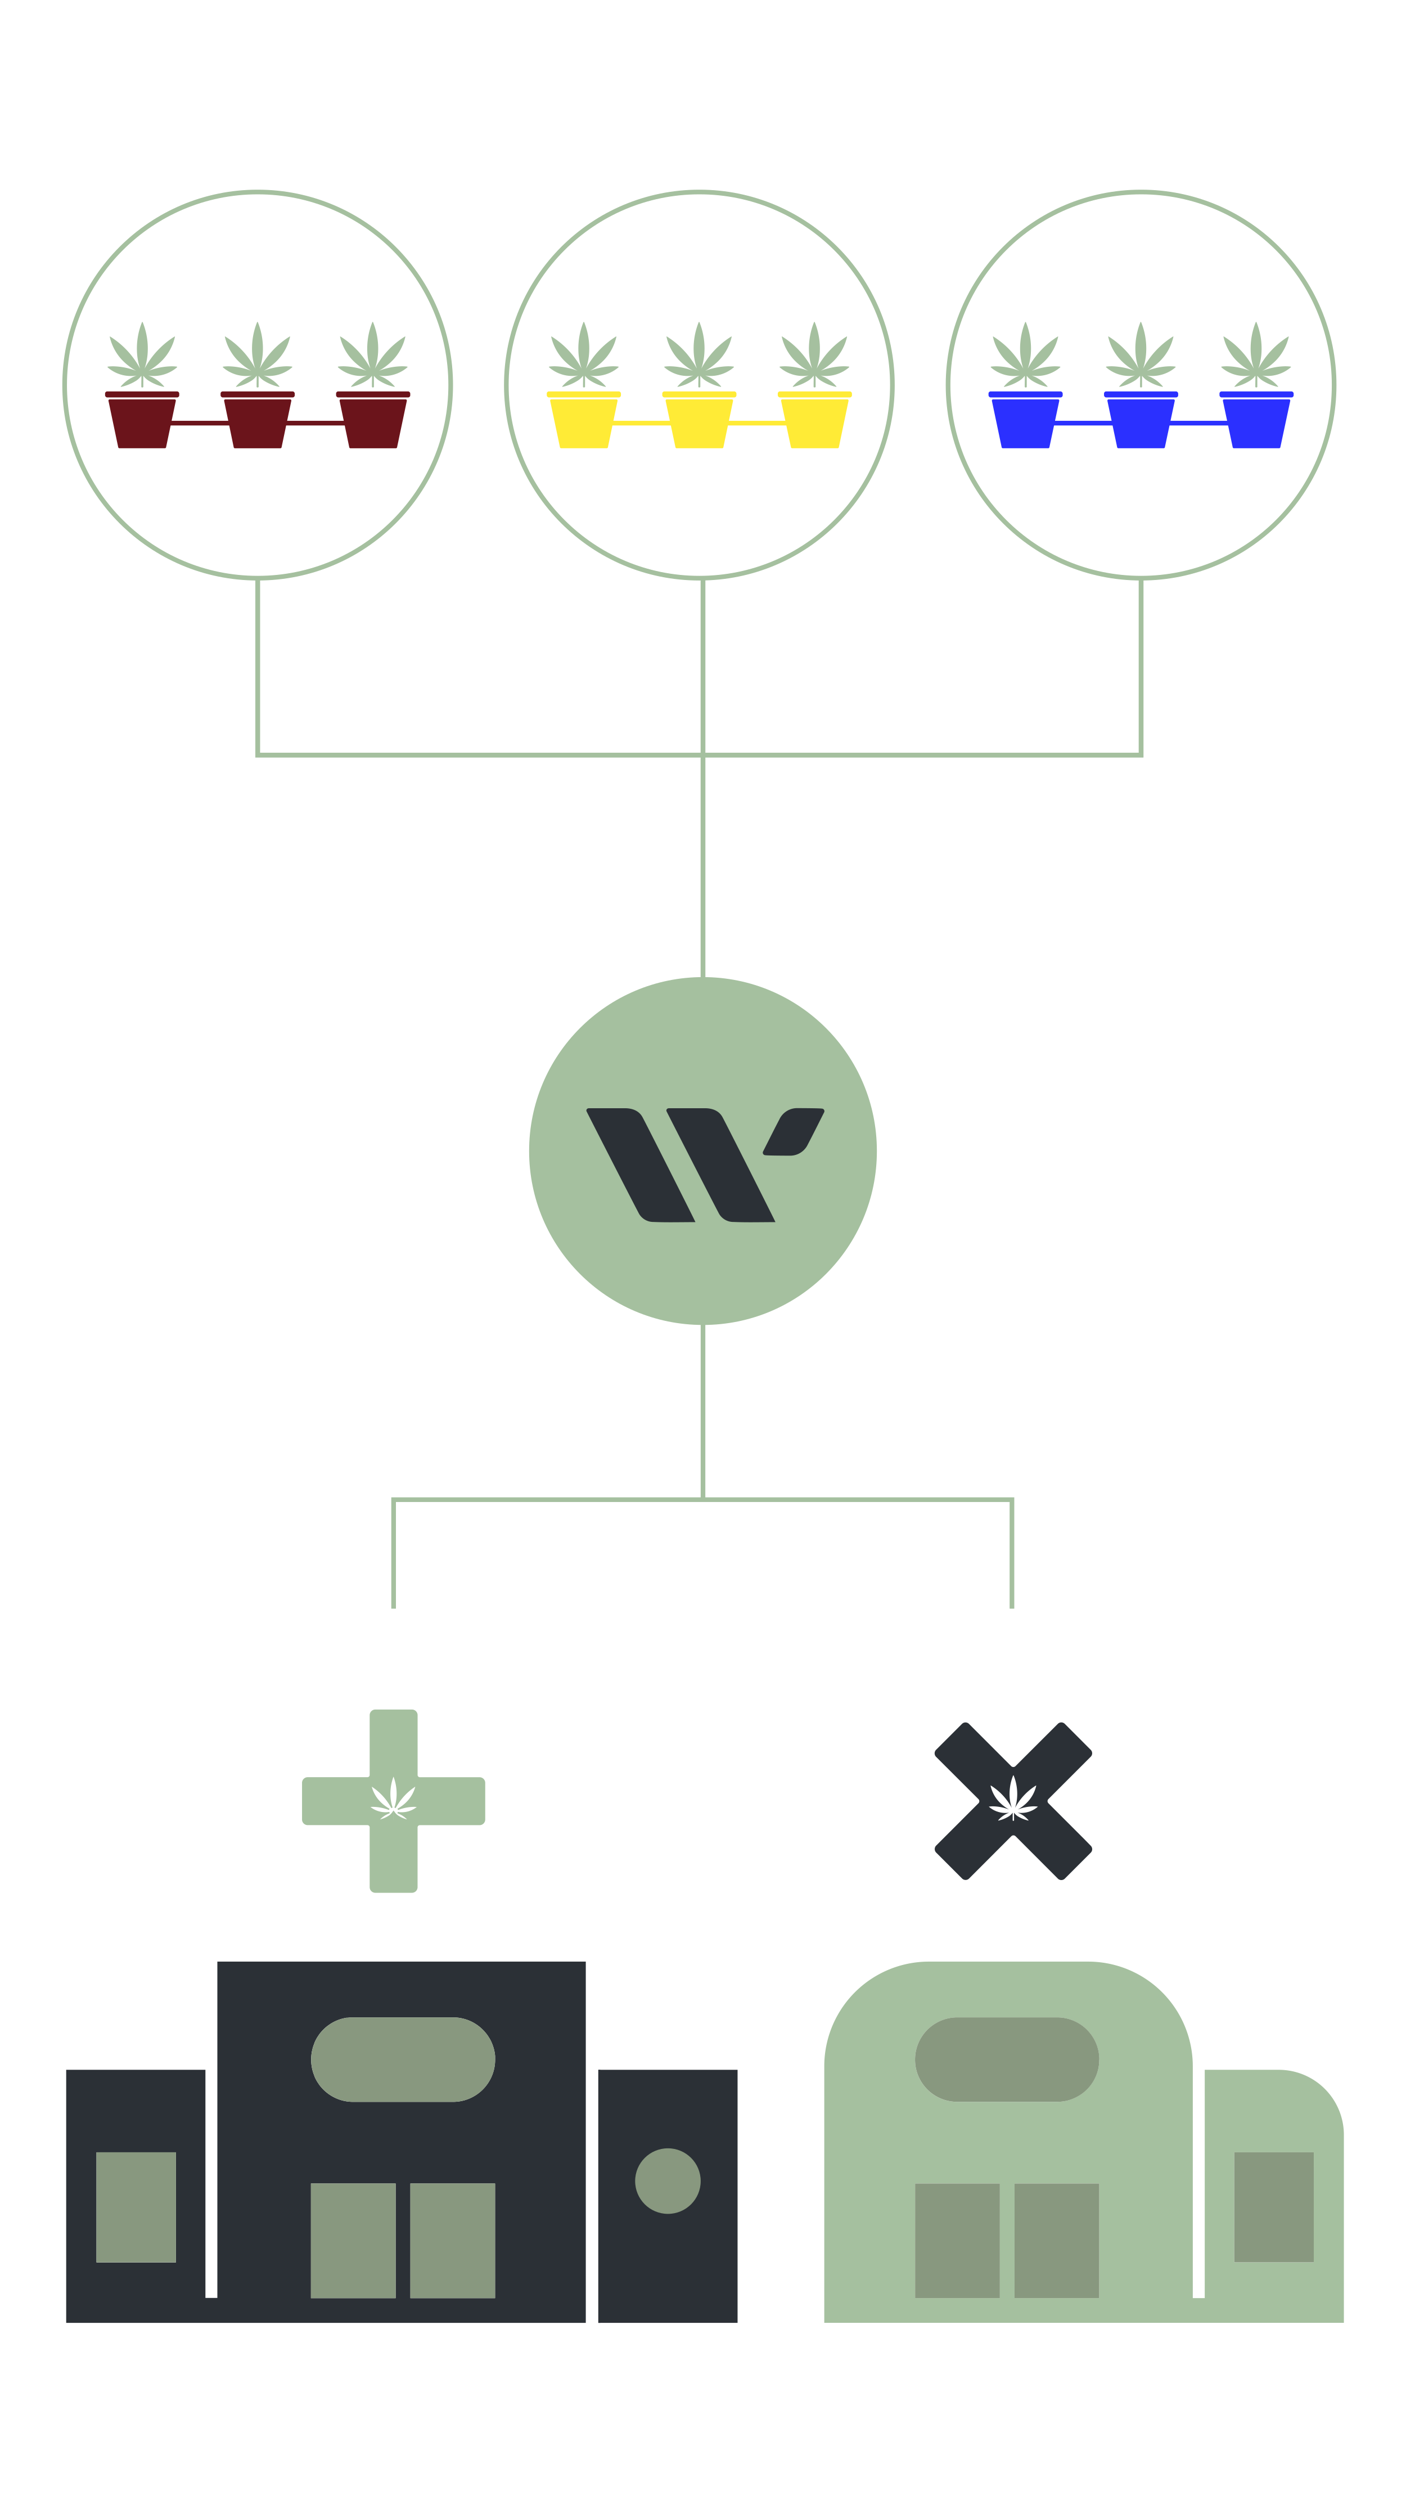 <svg id="Layer_1" data-name="Layer 1" xmlns="http://www.w3.org/2000/svg" viewBox="0 0 414 736"><title>about-us-graphic-2</title><circle cx="207" cy="338.83" r="51.2" fill="#a5c09f"/><path d="M204.78,359.76c-4.27,0-8.34.12-12.34-.05a4.88,4.88,0,0,1-4.25-2.37c-1.8-3.36-15-29.19-15.49-30.22-.1-.2-.08-.89.79-.89,3.51,0,7,0,10.52,0,2.44,0,4.25.91,5.18,2.64,1.31,2.42,15.47,30.5,15.59,30.9Z" fill="#2b3036"/><path d="M228.34,359.76c-4.27,0-8.34.12-12.34-.05a4.88,4.88,0,0,1-4.25-2.37c-1.8-3.36-15-29.19-15.49-30.22-.11-.2-.08-.89.79-.89,3.51,0,7,0,10.52,0,2.44,0,4.25.91,5.18,2.64,1.31,2.42,15.47,30.5,15.59,30.9Z" fill="#2b3036"/><path d="M242,326.34h0c-.51-.09-3.85-.13-7.18-.14a5.76,5.76,0,0,0-5.34,3.34c-1.63,3.1-3.18,6.25-4.77,9.38a.76.76,0,0,0,.65,1.14c.51.09,3.85.13,7.18.14a5.75,5.75,0,0,0,5.34-3.34c1.63-3.1,3.18-6.25,4.77-9.38a.76.76,0,0,0-.65-1.14Z" fill="#2b3036"/><path d="M79.3,110.68a10.58,10.58,0,0,1-1.69-.14,10.86,10.86,0,0,1,4.64,3.2.11.11,0,0,1,0,.13.11.11,0,0,1-.12,0A14,14,0,0,1,77.62,112a6,6,0,0,1-1.47-1.38c0,.51,0,1.8,0,2.48s0,.78,0,.82a.41.41,0,0,1-.3.15.49.49,0,0,1-.29-.13s0,0,0-.89c0-.67.06-1.93,0-2.43A5.93,5.93,0,0,1,74.16,112a13.94,13.94,0,0,1-4.51,1.88.11.11,0,0,1-.12,0,.11.11,0,0,1,0-.13,10.89,10.89,0,0,1,4.64-3.2,10.41,10.41,0,0,1-8.54-2.43.11.11,0,0,1,0-.12.11.11,0,0,1,.09-.08,12.84,12.84,0,0,1,1.59-.09A19.86,19.86,0,0,1,74,109.16a17.86,17.86,0,0,1-3.47-2.53,14.59,14.59,0,0,1-4.3-7.44.12.12,0,0,1,0-.12.11.11,0,0,1,.12,0,25,25,0,0,1,8.81,9.43,17.88,17.88,0,0,1-.87-4.07,20.73,20.73,0,0,1,1.42-9.6.12.12,0,0,1,.11-.07.11.11,0,0,1,.1.07,20.72,20.72,0,0,1,1.42,9.6,18,18,0,0,1-.86,4.07,25,25,0,0,1,8.8-9.43.11.11,0,0,1,.12,0,.11.11,0,0,1,0,.12,14.59,14.59,0,0,1-4.3,7.44,17.86,17.86,0,0,1-3.47,2.53,19.86,19.86,0,0,1,6.74-1.34,12.91,12.91,0,0,1,1.59.09.12.12,0,0,1,.09.08.11.11,0,0,1,0,.12A10.62,10.62,0,0,1,79.3,110.68Z" fill="#a5c09f"/><rect x="64.95" y="115.22" width="21.84" height="1.77" rx="0.62" ry="0.62" fill="#6b141b"/><path d="M85.78,118l-2.87,13.67a.36.36,0,0,1-.36.29H69.18a.36.36,0,0,1-.36-.29L66,118a.37.37,0,0,1,.36-.44H85.43A.37.37,0,0,1,85.78,118Z" fill="#6b141b"/><path d="M45.36,110.68a10.66,10.66,0,0,1-1.7-.14,10.89,10.89,0,0,1,4.64,3.2.11.11,0,0,1,0,.13.11.11,0,0,1-.12,0A13.94,13.94,0,0,1,43.67,112a6,6,0,0,1-1.47-1.38c0,.51,0,1.8,0,2.48s0,.78,0,.82a.42.42,0,0,1-.3.15.49.49,0,0,1-.29-.13s0,0,0-.89c0-.67.06-1.93,0-2.43A5.93,5.93,0,0,1,40.21,112a14,14,0,0,1-4.51,1.88.11.11,0,0,1-.12,0,.11.11,0,0,1,0-.13,10.85,10.85,0,0,1,4.64-3.2,10.41,10.41,0,0,1-8.54-2.43.11.11,0,0,1,0-.12.12.12,0,0,1,.09-.08,12.91,12.91,0,0,1,1.59-.09,19.86,19.86,0,0,1,6.74,1.34,17.86,17.86,0,0,1-3.47-2.53,14.59,14.59,0,0,1-4.3-7.44.11.11,0,0,1,0-.12.11.11,0,0,1,.12,0,25,25,0,0,1,8.8,9.43,18.09,18.09,0,0,1-.86-4.07,20.73,20.73,0,0,1,1.42-9.6.11.11,0,0,1,.1-.07.12.12,0,0,1,.11.07,20.76,20.76,0,0,1,1.42,9.6,17.79,17.79,0,0,1-.87,4.07,25.05,25.05,0,0,1,8.81-9.43.11.11,0,0,1,.12,0,.11.11,0,0,1,0,.12,14.59,14.59,0,0,1-4.3,7.44,17.86,17.86,0,0,1-3.47,2.53,19.86,19.86,0,0,1,6.73-1.34,12.84,12.84,0,0,1,1.59.09.11.11,0,0,1,.09.08.11.11,0,0,1,0,.12A10.62,10.62,0,0,1,45.36,110.68Z" fill="#a5c09f"/><rect x="30.94" y="115.22" width="21.84" height="1.77" rx="0.62" ry="0.62" fill="#6b141b"/><path d="M51.77,118,48.9,131.66a.36.36,0,0,1-.36.29H35.17a.36.36,0,0,1-.36-.29L31.94,118a.37.37,0,0,1,.36-.44H51.42A.37.37,0,0,1,51.77,118Z" fill="#6b141b"/><path d="M113.25,110.68a10.58,10.58,0,0,1-1.69-.14,10.89,10.89,0,0,1,4.64,3.2.11.11,0,0,1,0,.13.11.11,0,0,1-.12,0,14,14,0,0,1-4.51-1.88,6,6,0,0,1-1.47-1.38c0,.51,0,1.8,0,2.48s0,.78,0,.82a.42.42,0,0,1-.3.15.49.49,0,0,1-.29-.13s0,0,0-.89c0-.67.06-1.93,0-2.43a5.86,5.86,0,0,1-1.47,1.38,13.94,13.94,0,0,1-4.51,1.88.11.11,0,0,1-.12,0,.11.11,0,0,1,0-.13,10.89,10.89,0,0,1,4.64-3.2,10.41,10.41,0,0,1-8.54-2.43.11.11,0,0,1,0-.12.11.11,0,0,1,.09-.08,12.87,12.87,0,0,1,1.59-.09,19.84,19.84,0,0,1,6.73,1.34,17.86,17.86,0,0,1-3.47-2.53,14.56,14.56,0,0,1-4.3-7.44.11.11,0,0,1,0-.12.11.11,0,0,1,.12,0,25,25,0,0,1,8.81,9.43,17.88,17.88,0,0,1-.87-4.07,20.78,20.78,0,0,1,1.43-9.6.11.11,0,0,1,.21,0,20.77,20.77,0,0,1,1.43,9.6,18,18,0,0,1-.87,4.07,25,25,0,0,1,8.81-9.43.11.11,0,0,1,.12,0,.11.11,0,0,1,0,.12,14.56,14.56,0,0,1-4.3,7.44,17.86,17.86,0,0,1-3.47,2.53,19.82,19.82,0,0,1,6.73-1.34,12.91,12.91,0,0,1,1.59.09.11.11,0,0,1,.09.08.11.11,0,0,1,0,.12A10.63,10.63,0,0,1,113.25,110.68Z" fill="#a5c09f"/><path d="M119.79,118l-2.87,13.67a.36.36,0,0,1-.36.29H103.19a.36.36,0,0,1-.35-.29L100,118a.36.36,0,0,1,.35-.44h19.12A.37.37,0,0,1,119.79,118Z" fill="#6b141b"/><rect x="98.96" y="115.22" width="21.84" height="1.77" rx="0.62" ry="0.62" fill="#6b141b"/><circle cx="75.87" cy="113.36" r="56.84" fill="none" stroke="#a5c09f" stroke-miterlimit="10" stroke-width="1.37"/><line x1="46.53" y1="124.56" x2="109.41" y2="124.56" fill="none" stroke="#6b141b" stroke-miterlimit="10" stroke-width="1.37"/><path d="M209.36,110.68a10.58,10.58,0,0,1-1.69-.14,10.86,10.86,0,0,1,4.64,3.2.11.11,0,0,1,0,.13.11.11,0,0,1-.12,0,14,14,0,0,1-4.51-1.88,6,6,0,0,1-1.47-1.38c0,.51,0,1.8,0,2.48s0,.78,0,.82a.41.41,0,0,1-.3.15.49.49,0,0,1-.29-.13s0,0,0-.89c0-.67.06-1.93,0-2.43a5.93,5.93,0,0,1-1.47,1.38,13.94,13.94,0,0,1-4.51,1.88.11.11,0,0,1-.12,0,.11.11,0,0,1,0-.13,10.89,10.89,0,0,1,4.64-3.2,10.41,10.41,0,0,1-8.54-2.43.11.11,0,0,1,0-.12.11.11,0,0,1,.09-.08,12.84,12.84,0,0,1,1.59-.09,19.86,19.86,0,0,1,6.73,1.34,17.86,17.86,0,0,1-3.47-2.53,14.59,14.59,0,0,1-4.3-7.44.12.12,0,0,1,0-.12.11.11,0,0,1,.12,0,25,25,0,0,1,8.81,9.43,17.88,17.88,0,0,1-.87-4.07,20.73,20.73,0,0,1,1.42-9.6.12.12,0,0,1,.11-.07.11.11,0,0,1,.1.07,20.72,20.72,0,0,1,1.42,9.6,18,18,0,0,1-.86,4.07,25,25,0,0,1,8.8-9.43.11.11,0,0,1,.12,0,.11.11,0,0,1,0,.12,14.59,14.59,0,0,1-4.3,7.44,17.86,17.86,0,0,1-3.47,2.53,19.86,19.86,0,0,1,6.74-1.34,12.91,12.91,0,0,1,1.59.09.12.12,0,0,1,.09.08.11.11,0,0,1,0,.12A10.62,10.62,0,0,1,209.36,110.68Z" fill="#a5c09f"/><rect x="195.01" y="115.22" width="21.84" height="1.77" rx="0.62" ry="0.62" fill="#ffeb36"/><path d="M215.85,118,213,131.66a.36.36,0,0,1-.36.29H199.25a.36.36,0,0,1-.36-.29L196,118a.37.37,0,0,1,.36-.44h19.12A.37.37,0,0,1,215.85,118Z" fill="#ffeb36"/><path d="M175.42,110.68a10.66,10.66,0,0,1-1.7-.14,10.89,10.89,0,0,1,4.64,3.2.11.11,0,0,1,0,.13.11.11,0,0,1-.12,0,13.94,13.94,0,0,1-4.51-1.88,6,6,0,0,1-1.47-1.38c0,.51,0,1.8,0,2.48s0,.78,0,.82a.42.42,0,0,1-.3.15.49.49,0,0,1-.29-.13s0,0,0-.89c0-.67.06-1.93,0-2.43a5.93,5.93,0,0,1-1.47,1.38,14,14,0,0,1-4.51,1.88.11.11,0,0,1-.12,0,.11.11,0,0,1,0-.13,10.85,10.85,0,0,1,4.64-3.2,10.41,10.41,0,0,1-8.54-2.43.11.11,0,0,1,0-.12.12.12,0,0,1,.09-.08,12.91,12.91,0,0,1,1.59-.09,19.86,19.86,0,0,1,6.74,1.34,17.86,17.86,0,0,1-3.47-2.53,14.59,14.59,0,0,1-4.3-7.44.11.11,0,0,1,0-.12.11.11,0,0,1,.12,0,25,25,0,0,1,8.8,9.43,18.09,18.09,0,0,1-.86-4.07,20.73,20.73,0,0,1,1.42-9.6.11.11,0,0,1,.1-.07.12.12,0,0,1,.11.07,20.76,20.76,0,0,1,1.42,9.6,17.79,17.79,0,0,1-.87,4.07,25.05,25.05,0,0,1,8.81-9.43.11.11,0,0,1,.12,0,.11.11,0,0,1,0,.12,14.59,14.59,0,0,1-4.3,7.44,17.86,17.86,0,0,1-3.47,2.53,19.86,19.86,0,0,1,6.73-1.34,12.84,12.84,0,0,1,1.59.09.11.11,0,0,1,.09.08.11.11,0,0,1,0,.12A10.62,10.62,0,0,1,175.42,110.68Z" fill="#a5c09f"/><rect x="161" y="115.22" width="21.84" height="1.77" rx="0.62" ry="0.62" fill="#ffeb36"/><path d="M181.84,118,179,131.66a.36.36,0,0,1-.36.29H165.24a.36.36,0,0,1-.36-.29L162,118a.37.37,0,0,1,.36-.44h19.12A.37.37,0,0,1,181.84,118Z" fill="#ffeb36"/><path d="M243.31,110.68a10.58,10.58,0,0,1-1.69-.14,10.89,10.89,0,0,1,4.64,3.2.11.11,0,0,1,0,.13.11.11,0,0,1-.12,0,14,14,0,0,1-4.51-1.88,6,6,0,0,1-1.47-1.38c0,.51,0,1.8,0,2.48s0,.78,0,.82a.42.42,0,0,1-.3.15.49.49,0,0,1-.29-.13s0,0,0-.89c0-.67.06-1.93,0-2.43a5.86,5.86,0,0,1-1.47,1.38,13.94,13.94,0,0,1-4.51,1.88.11.11,0,0,1-.12,0,.11.11,0,0,1,0-.13,10.89,10.89,0,0,1,4.64-3.2,10.41,10.41,0,0,1-8.54-2.43.11.11,0,0,1,0-.12.11.11,0,0,1,.09-.08,12.87,12.87,0,0,1,1.59-.09,19.84,19.84,0,0,1,6.73,1.34,17.86,17.86,0,0,1-3.47-2.53,14.56,14.56,0,0,1-4.3-7.44.11.11,0,0,1,0-.12.11.11,0,0,1,.12,0,25,25,0,0,1,8.81,9.43,17.88,17.88,0,0,1-.87-4.07,20.78,20.78,0,0,1,1.43-9.6.11.11,0,0,1,.21,0,20.77,20.77,0,0,1,1.43,9.6,18,18,0,0,1-.87,4.07,25,25,0,0,1,8.81-9.43.11.11,0,0,1,.12,0,.11.11,0,0,1,0,.12,14.56,14.56,0,0,1-4.3,7.44,17.86,17.86,0,0,1-3.47,2.53,19.82,19.82,0,0,1,6.73-1.34,12.91,12.91,0,0,1,1.59.09.11.11,0,0,1,.09.08.11.11,0,0,1,0,.12A10.63,10.63,0,0,1,243.31,110.68Z" fill="#a5c09f"/><path d="M249.85,118,247,131.66a.36.36,0,0,1-.36.29H233.25a.36.36,0,0,1-.35-.29L230,118a.36.36,0,0,1,.35-.44H249.5A.37.37,0,0,1,249.85,118Z" fill="#ffeb36"/><rect x="229.02" y="115.22" width="21.84" height="1.77" rx="0.62" ry="0.62" fill="#ffeb36"/><circle cx="205.93" cy="113.36" r="56.84" fill="none" stroke="#a5c09f" stroke-miterlimit="10" stroke-width="1.37"/><line x1="171.92" y1="124.56" x2="234.81" y2="124.56" fill="none" stroke="#ffeb36" stroke-miterlimit="10" stroke-width="1.37"/><path d="M339.43,110.68a10.58,10.58,0,0,1-1.69-.14,10.86,10.86,0,0,1,4.64,3.2.11.11,0,0,1,0,.13.11.11,0,0,1-.12,0,14,14,0,0,1-4.51-1.88,6,6,0,0,1-1.47-1.38c0,.51,0,1.8,0,2.48s0,.78,0,.82a.41.41,0,0,1-.3.15.49.49,0,0,1-.29-.13s0,0,0-.89c0-.67.06-1.93,0-2.43a5.93,5.93,0,0,1-1.47,1.38,13.94,13.94,0,0,1-4.51,1.88.11.11,0,0,1-.12,0,.11.11,0,0,1,0-.13,10.89,10.89,0,0,1,4.64-3.2,10.41,10.41,0,0,1-8.54-2.43.11.11,0,0,1,0-.12.11.11,0,0,1,.09-.08,12.84,12.84,0,0,1,1.59-.09,19.86,19.86,0,0,1,6.73,1.34,17.86,17.86,0,0,1-3.47-2.53,14.59,14.59,0,0,1-4.3-7.44.12.12,0,0,1,0-.12.11.11,0,0,1,.12,0,25,25,0,0,1,8.81,9.43,17.88,17.88,0,0,1-.87-4.07,20.73,20.73,0,0,1,1.42-9.6.12.12,0,0,1,.11-.07.11.11,0,0,1,.1.07,20.72,20.72,0,0,1,1.42,9.6,18,18,0,0,1-.86,4.07,25,25,0,0,1,8.8-9.43.11.11,0,0,1,.12,0,.11.11,0,0,1,0,.12,14.59,14.59,0,0,1-4.3,7.44,17.86,17.86,0,0,1-3.47,2.53,19.86,19.86,0,0,1,6.74-1.34,12.91,12.91,0,0,1,1.59.09.12.12,0,0,1,.09.08.11.11,0,0,1,0,.12A10.62,10.62,0,0,1,339.43,110.68Z" fill="#a5c09f"/><rect x="325.08" y="115.22" width="21.84" height="1.77" rx="0.62" ry="0.62" fill="#2b30ff"/><path d="M345.91,118,343,131.66a.36.36,0,0,1-.36.29H329.31a.36.36,0,0,1-.36-.29L326.08,118a.37.37,0,0,1,.36-.44h19.12A.37.37,0,0,1,345.91,118Z" fill="#2b30ff"/><path d="M305.48,110.68a10.66,10.66,0,0,1-1.7-.14,10.89,10.89,0,0,1,4.64,3.2.11.11,0,0,1,0,.13.11.11,0,0,1-.12,0A13.94,13.94,0,0,1,303.8,112a6,6,0,0,1-1.47-1.38c0,.51,0,1.8,0,2.48s0,.78,0,.82a.42.42,0,0,1-.3.15.49.49,0,0,1-.29-.13s0,0,0-.89c0-.67.06-1.93,0-2.43a5.93,5.93,0,0,1-1.47,1.38,14,14,0,0,1-4.51,1.88.11.11,0,0,1-.12,0,.11.11,0,0,1,0-.13,10.85,10.85,0,0,1,4.64-3.2,10.41,10.41,0,0,1-8.54-2.43.11.11,0,0,1,0-.12.12.12,0,0,1,.09-.08,12.91,12.91,0,0,1,1.59-.09,19.86,19.86,0,0,1,6.74,1.34,17.86,17.86,0,0,1-3.47-2.53,14.59,14.59,0,0,1-4.3-7.44.11.11,0,0,1,0-.12.11.11,0,0,1,.12,0,25,25,0,0,1,8.8,9.43,18.09,18.09,0,0,1-.86-4.07,20.73,20.73,0,0,1,1.42-9.6.11.11,0,0,1,.1-.07.12.12,0,0,1,.11.07,20.76,20.76,0,0,1,1.42,9.6,17.79,17.79,0,0,1-.87,4.07,25.05,25.05,0,0,1,8.81-9.43.11.11,0,0,1,.12,0,.11.11,0,0,1,0,.12,14.59,14.59,0,0,1-4.3,7.44,17.86,17.86,0,0,1-3.47,2.53,19.86,19.86,0,0,1,6.73-1.34,12.84,12.84,0,0,1,1.59.09.11.11,0,0,1,.09.08.11.11,0,0,1,0,.12A10.62,10.62,0,0,1,305.48,110.68Z" fill="#a5c09f"/><rect x="291.07" y="115.22" width="21.84" height="1.77" rx="0.62" ry="0.62" fill="#2b30ff"/><path d="M311.9,118,309,131.66a.36.36,0,0,1-.36.29H295.3a.36.36,0,0,1-.36-.29L292.07,118a.37.37,0,0,1,.36-.44h19.12A.37.37,0,0,1,311.9,118Z" fill="#2b30ff"/><path d="M373.37,110.68a10.58,10.58,0,0,1-1.69-.14,10.89,10.89,0,0,1,4.64,3.2.11.11,0,0,1,0,.13.11.11,0,0,1-.12,0,14,14,0,0,1-4.51-1.88,6,6,0,0,1-1.47-1.38c0,.51,0,1.8,0,2.48s0,.78,0,.82a.42.42,0,0,1-.3.15.49.49,0,0,1-.29-.13s0,0,0-.89c0-.67.06-1.93,0-2.43a5.86,5.86,0,0,1-1.47,1.38,13.94,13.94,0,0,1-4.51,1.88.11.11,0,0,1-.12,0,.11.11,0,0,1,0-.13,10.89,10.89,0,0,1,4.64-3.2,10.41,10.41,0,0,1-8.54-2.43.11.11,0,0,1,0-.12.11.11,0,0,1,.09-.08,12.87,12.87,0,0,1,1.59-.09,19.84,19.84,0,0,1,6.73,1.34,17.86,17.86,0,0,1-3.47-2.53,14.56,14.56,0,0,1-4.3-7.44.11.11,0,0,1,0-.12.11.11,0,0,1,.12,0,25,25,0,0,1,8.81,9.43,17.88,17.88,0,0,1-.87-4.07,20.78,20.78,0,0,1,1.43-9.6.11.11,0,0,1,.21,0,20.77,20.77,0,0,1,1.43,9.6,18,18,0,0,1-.87,4.07,25,25,0,0,1,8.81-9.43.11.11,0,0,1,.12,0,.11.11,0,0,1,0,.12,14.56,14.56,0,0,1-4.3,7.44,17.86,17.86,0,0,1-3.47,2.53,19.82,19.82,0,0,1,6.73-1.34,12.91,12.91,0,0,1,1.59.09.11.11,0,0,1,.09.08.11.11,0,0,1,0,.12A10.63,10.63,0,0,1,373.37,110.68Z" fill="#a5c09f"/><path d="M379.92,118,377,131.66a.36.36,0,0,1-.36.29H363.32a.36.36,0,0,1-.35-.29L360.09,118a.36.36,0,0,1,.35-.44h19.12A.37.37,0,0,1,379.92,118Z" fill="#2b30ff"/><rect x="359.08" y="115.22" width="21.84" height="1.77" rx="0.62" ry="0.62" fill="#2b30ff"/><circle cx="336" cy="113.36" r="56.84" fill="none" stroke="#a5c09f" stroke-miterlimit="10" stroke-width="1.37"/><line x1="305.78" y1="124.56" x2="368.67" y2="124.56" fill="none" stroke="#2b30ff" stroke-miterlimit="10" stroke-width="1.37"/><path d="M176.18,609.29v74.49h.58V609.29Z" fill="#2b3036"/><path d="M142.17,597.54h0l.42.43C142.45,597.82,142.32,597.68,142.17,597.54Zm3.6,45.21v33.74h0V642.76Z" fill="#2b3036"/><path d="M64,577.44v99H60.49V609.29h-41v74.49h153V577.44ZM51.8,666H28.41V633.58H51.8Zm64.7,10.52H91.55V642.76H116.5Zm29.28,0H120.84V642.76h24.94ZM133.4,618.73H104a12.41,12.41,0,0,1-8.79-3.63c-.28-.28-.55-.58-.8-.88a8.93,8.93,0,0,1-.72-1c-.12-.16-.23-.33-.33-.5a5.08,5.08,0,0,1-.29-.52,4.82,4.82,0,0,1-.27-.54c-.08-.15-.15-.32-.22-.48l0-.08a4.21,4.21,0,0,1-.21-.55,8.39,8.39,0,0,1-.36-1.17,5.32,5.32,0,0,1-.14-.6l-.11-.61a12.29,12.29,0,0,1,0-3.79,3.93,3.93,0,0,1,.11-.61,5.32,5.32,0,0,1,.14-.6,8.28,8.28,0,0,1,.36-1.17,4.72,4.72,0,0,1,.21-.55l0-.08c.07-.16.14-.33.22-.48a4.76,4.76,0,0,1,.27-.54,4.67,4.67,0,0,1,.29-.52,5.54,5.54,0,0,1,.33-.5,9.21,9.21,0,0,1,.72-1c.25-.3.52-.6.8-.88s.57-.55.88-.8.47-.37.72-.54l.34-.24c.26-.18.53-.33.8-.49l.39-.21.57-.27c.27-.12.54-.23.81-.33a11.76,11.76,0,0,1,1.17-.36l.55-.13.55-.11.26,0c.35,0,.7-.09,1.06-.1h30.1a12.36,12.36,0,0,1,8.77,3.64h0c.14.14.27.28.41.43l.39.45a10.77,10.77,0,0,1,.95,1.32c.12.18.23.37.33.55a8,8,0,0,1,.46.91c.07.16.14.31.2.47s.15.39.22.59.19.57.27.87.13.5.18.76a10.56,10.56,0,0,1,.2,1.45c0,.13,0,.27,0,.41s0,.37,0,.56A12.41,12.41,0,0,1,133.4,618.73Z" fill="#2b3036"/><rect x="176.18" y="609.29" width="41" height="74.49" fill="#2b3036"/><rect x="120.84" y="642.76" width="24.93" height="33.74" fill="#88987f"/><rect x="145.77" y="642.76" width="0.01" height="33.74" fill="#88987f"/><rect x="91.56" y="642.76" width="24.94" height="33.74" fill="#88987f"/><rect x="28.41" y="633.58" width="23.4" height="32.39" fill="#88987f"/><path d="M145.81,606.32a12.41,12.41,0,0,1-12.42,12.41H104a12.41,12.41,0,0,1-8.79-3.63c-.28-.28-.55-.58-.8-.88a10.92,10.92,0,0,1-.72-1l-.33-.5-.29-.52c-.1-.18-.19-.35-.27-.54s-.15-.32-.22-.48l0-.08c-.07-.18-.15-.36-.21-.55a11.37,11.37,0,0,1-.36-1.17c-.05-.2-.1-.4-.14-.6l-.11-.61a13,13,0,0,1,0-3.79l.11-.61c0-.2.09-.4.14-.6a11.77,11.77,0,0,1,.36-1.17c.07-.18.14-.37.21-.55l0-.08c.07-.16.14-.33.22-.48s.18-.36.27-.54.19-.35.29-.52l.33-.5a10.92,10.92,0,0,1,.72-1c.25-.3.52-.6.8-.88s.57-.55.88-.8.47-.37.72-.54l.34-.24c.26-.18.53-.33.8-.49l.39-.21.57-.27c.27-.12.54-.23.81-.33a11.76,11.76,0,0,1,1.17-.36l.55-.13.55-.11.26,0c.35,0,.7-.09,1.06-.1h30.1a12.36,12.36,0,0,1,8.77,3.64l.42.43.39.45a10.77,10.77,0,0,1,.95,1.32c.12.18.23.37.33.55a8,8,0,0,1,.46.91c.07.16.14.31.2.47s.15.39.22.59.19.57.27.87.13.5.18.76a10.56,10.56,0,0,1,.2,1.45c0,.13,0,.27,0,.41S145.81,606.13,145.81,606.32Z" fill="#88987f"/><path d="M142.58,598l-.42-.43h0C142.32,597.68,142.45,597.82,142.58,598Z" fill="#88987f"/><path d="M141.22,523.37H123.63a.87.87,0,0,1-.87-.87V504.9a1.46,1.46,0,0,0-1.46-1.46H110.52a1.46,1.46,0,0,0-1.46,1.46v17.59a.87.87,0,0,1-.87.87H90.6a1.46,1.46,0,0,0-1.46,1.46V535.6a1.46,1.46,0,0,0,1.46,1.46h17.59a.87.87,0,0,1,.87.87v17.59a1.46,1.46,0,0,0,1.46,1.46h10.77a1.46,1.46,0,0,0,1.46-1.46V537.94a.87.87,0,0,1,.87-.87h17.59a1.46,1.46,0,0,0,1.46-1.46V524.83A1.46,1.46,0,0,0,141.22,523.37Zm-18.13,8.51a7.26,7.26,0,0,1-6,1.7,7.54,7.54,0,0,1,3.24,2.24.08.08,0,0,1,0,.09.07.07,0,0,1-.08,0,9.9,9.9,0,0,1-3.16-1.32,4.25,4.25,0,0,1-1-1c0,.35,0,1.26,0,1.73s0,.55,0,.58a.28.28,0,0,1-.21.1.34.34,0,0,1-.21-.1s0,0,0-.61,0-1.35,0-1.7a4.34,4.34,0,0,1-1,1,9.85,9.85,0,0,1-3.15,1.32.08.08,0,0,1-.09,0,.08.08,0,0,1,0-.09,7.52,7.52,0,0,1,3.25-2.24,7.52,7.52,0,0,1-1.19.1,7.38,7.38,0,0,1-4.78-1.8.08.08,0,0,1,0-.08.07.07,0,0,1,.07-.05,9.15,9.15,0,0,1,1.12-.07,13.89,13.89,0,0,1,4.7.94,12.33,12.33,0,0,1-2.42-1.77,10.19,10.19,0,0,1-3-5.2.09.09,0,0,1,0-.08.07.07,0,0,1,.08,0,17.41,17.41,0,0,1,6.15,6.59,12.64,12.64,0,0,1-.61-2.85,14.48,14.48,0,0,1,1-6.71.07.07,0,0,1,.07-.05.07.07,0,0,1,.07.05,14.48,14.48,0,0,1,1,6.71,12.33,12.33,0,0,1-.61,2.85,17.47,17.47,0,0,1,6.15-6.59.08.08,0,0,1,.09,0,.09.09,0,0,1,0,.08,10.23,10.23,0,0,1-3,5.2,12.35,12.35,0,0,1-2.43,1.77,13.9,13.9,0,0,1,4.71-.94,9,9,0,0,1,1.11.07.07.07,0,0,1,.07.05A.07.07,0,0,1,123.09,531.88Z" fill="#a5c09f" stroke="#a5c09f" stroke-miterlimit="10" stroke-width="0.41"/><circle cx="196.67" cy="642.05" r="9.65" fill="#88987f"/><path d="M376.58,609.29H354.74v67.21h-3.52V608.25a30.81,30.81,0,0,0-30.82-30.81H273.53a30.81,30.81,0,0,0-30.82,30.81v75.52h153V628.46A19.17,19.17,0,0,0,376.58,609.29Zm-82.16,67.21H269.46V642.76h24.95Zm29.27,0H298.74V642.76h24.94ZM320,615.1a12.52,12.52,0,0,1-8.77,3.63H281.85a12.41,12.41,0,0,1-12.05-9.44,12.24,12.24,0,0,1-.36-3,12.42,12.42,0,0,1,12.42-12.42h29.43A12.41,12.41,0,0,1,320,615.1ZM386.84,666H363.44V633.58h23.41Z" fill="#a5c09f"/><rect x="363.44" y="633.58" width="23.41" height="32.39" fill="#88987f"/><rect x="298.74" y="642.76" width="24.94" height="33.74" fill="#88987f"/><rect x="269.46" y="642.76" width="24.95" height="33.74" fill="#88987f"/><path d="M323.68,606.32a12.35,12.35,0,0,1-6.79,11.05,12.25,12.25,0,0,1-5.62,1.35H281.85a12.41,12.41,0,0,1-12.05-9.44,12.24,12.24,0,0,1-.36-3,12.42,12.42,0,0,1,12.42-12.42h29.43a12.41,12.41,0,0,1,12.41,12.42Z" fill="#88987f"/><path d="M319.23,541.35l-10.52-10.52a.88.88,0,0,1,0-1.24l10.52-10.52,1.92-1.92a1.44,1.44,0,0,0,0-2.07l-1.92-1.92-5.69-5.7a1.45,1.45,0,0,0-2.07,0L299,519.91a.89.89,0,0,1-1.24,0l-12.43-12.44a1.46,1.46,0,0,0-2.08,0l-7.62,7.62a1.47,1.47,0,0,0,0,2.07L288.1,529.6a.86.86,0,0,1,0,1.24l-12.44,12.44a1.47,1.47,0,0,0,0,2.07l7.62,7.62a1.46,1.46,0,0,0,2.08,0l12.43-12.44a.88.88,0,0,1,1.24,0L311.48,553a1.45,1.45,0,0,0,2.07,0l5.69-5.69,1.92-1.92a1.44,1.44,0,0,0,0-2.07Zm-13.67-9.48a7.37,7.37,0,0,1-4.78,1.8,7.63,7.63,0,0,1-1.18-.09,7.49,7.49,0,0,1,3.23,2.24.06.06,0,0,1,0,.09.07.07,0,0,1-.08,0,10,10,0,0,1-3.16-1.32,4.06,4.06,0,0,1-1-1c0,.35,0,1.24,0,1.7s0,.6,0,.62a.32.32,0,0,1-.2.1.31.31,0,0,1-.21-.11s0,0,0-.57,0-1.38,0-1.73a4.4,4.4,0,0,1-1,1,9.89,9.89,0,0,1-3.15,1.32.08.08,0,0,1-.09,0,.06.06,0,0,1,0-.09,7.53,7.53,0,0,1,3.24-2.24,7.85,7.85,0,0,1-1.18.09,7.37,7.37,0,0,1-4.78-1.8.08.08,0,0,1,0-.08s0,0,.08,0a9,9,0,0,1,1.11-.07,13.89,13.89,0,0,1,4.71.94,12.52,12.52,0,0,1-2.43-1.77,10.1,10.1,0,0,1-3-5.2.08.08,0,0,1,0-.08.09.09,0,0,1,.09,0,17.52,17.52,0,0,1,6.15,6.59,12.23,12.23,0,0,1-.61-2.85,14.56,14.56,0,0,1,1-6.71s0-.05.07-.05a.1.1,0,0,1,.08.05,14.45,14.45,0,0,1,1,6.71,12.7,12.7,0,0,1-.6,2.85,17.46,17.46,0,0,1,6.15-6.59.1.1,0,0,1,.09,0s0,.05,0,.08a10.22,10.22,0,0,1-3,5.2,12.29,12.29,0,0,1-2.43,1.77,14,14,0,0,1,4.71-.94,8.94,8.94,0,0,1,1.11.07.08.08,0,0,1,.07,0A.07.07,0,0,1,305.56,531.88Z" fill="#2b3036"/><line x1="207" y1="287.62" x2="207" y2="170.2" fill="none" stroke="#a5c09f" stroke-miterlimit="10" stroke-width="1.37"/><polyline points="336 170.19 336 222.28 75.87 222.28 75.87 170.19" fill="none" stroke="#a5c09f" stroke-miterlimit="10" stroke-width="1.37"/><line x1="207" y1="287.62" x2="207" y2="170.2" fill="none" stroke="#a5c09f" stroke-miterlimit="10" stroke-width="1.37"/><polyline points="336 170.19 336 222.28 75.87 222.28 75.87 170.19" fill="none" stroke="#a5c09f" stroke-miterlimit="10" stroke-width="1.37"/><line x1="207" y1="376.13" x2="207" y2="441.91" fill="none" stroke="#a5c09f" stroke-miterlimit="10" stroke-width="1.37"/><polyline points="297.97 473.54 297.97 441.46 115.9 441.46 115.9 473.54" fill="none" stroke="#a5c09f" stroke-miterlimit="10" stroke-width="1.37"/></svg>